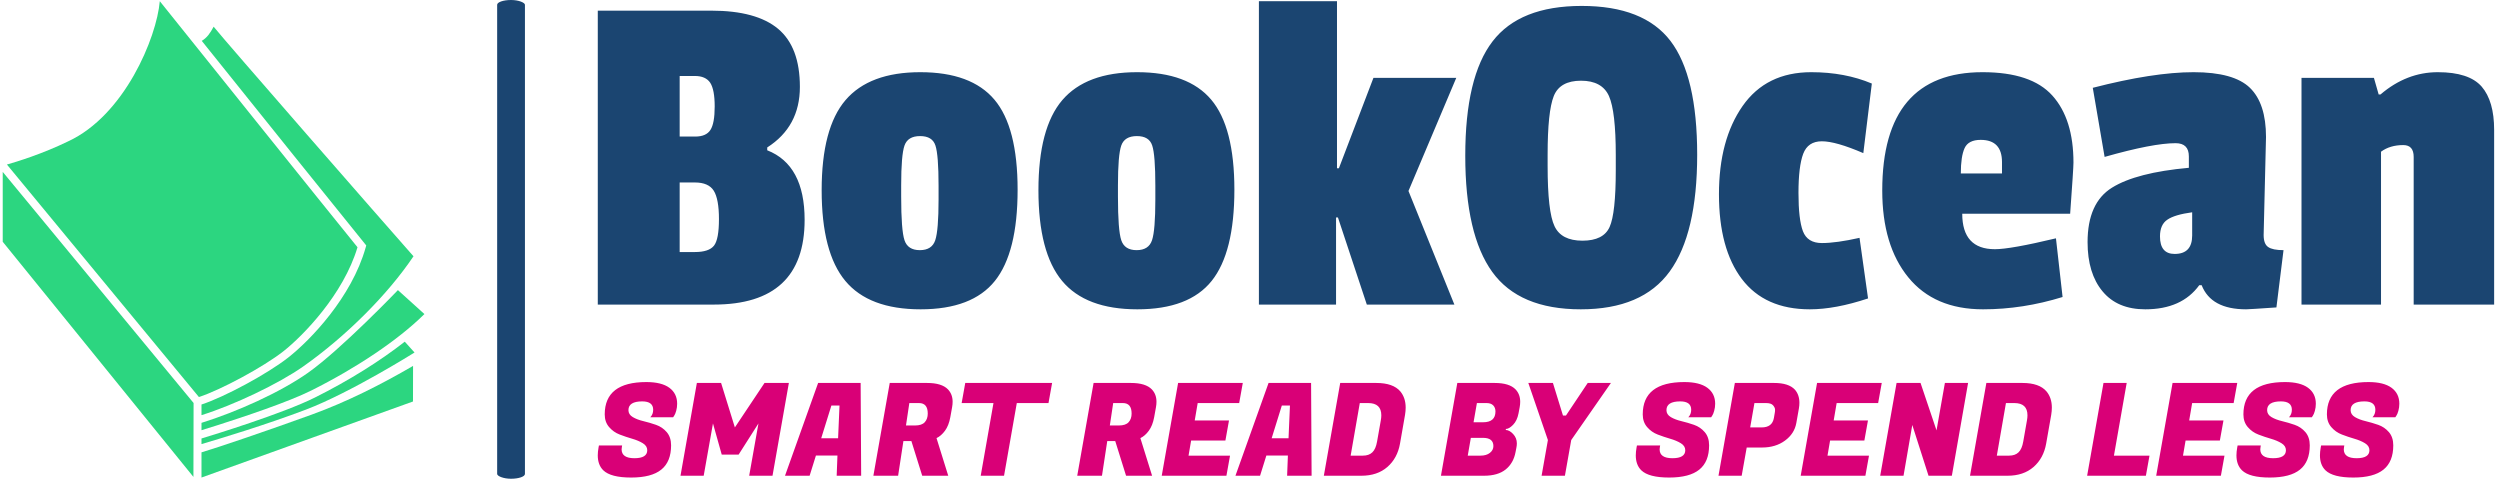 <svg xmlns="http://www.w3.org/2000/svg" version="1.1" xmlns:xlink="http://www.w3.org/1999/xlink" xmlns:svgjs="http://svgjs.dev/svgjs" width="2000" height="383" viewBox="0 0 2000 383"><g transform="matrix(1,0,0,1,-1.212,-0.006)"><svg viewBox="0 0 396 76" data-background-color="#ffffff" preserveAspectRatio="xMidYMid meet" height="383" width="2000" xmlns="http://www.w3.org/2000/svg" xmlns:xlink="http://www.w3.org/1999/xlink"><g id="tight-bounds" transform="matrix(1,0,0,1,0.24,0.001)"><svg viewBox="0 0 395.52 75.998" height="75.998" width="395.52"><g><svg viewBox="0 0 519.596 99.838" height="75.998" width="395.52"><g><rect width="5.795" height="99.838" x="103.111" y="0" fill="#1b4571" opacity="1" stroke-width="0" stroke="transparent" fill-opacity="1" class="rect-o$-0" data-fill-palette-color="primary" rx="1%" id="o$-0" data-palette-color="#1b4571"></rect></g><g transform="matrix(1,0,0,1,124.076,0.248)"><svg viewBox="0 0 395.52 99.341" height="99.341" width="395.52"><g id="textblocktransform"><svg viewBox="0 0 395.52 99.341" height="99.341" width="395.52" id="textblock"><g><svg viewBox="0 0 395.52 64.258" height="64.258" width="395.52"><g transform="matrix(1,0,0,1,0,0)"><svg width="395.52" viewBox="2.2 -32.05 200.33 32.55" height="64.258" data-palette-color="#1b4571"><path d="M24.05-8.95L24.05-8.95Q24.05 0 14.45 0L14.45 0 2.2 0 2.2-31.05 14.2-31.05Q18.95-31.05 21.25-29.13 23.55-27.2 23.55-23 23.55-18.8 20.1-16.6L20.1-16.6 20.1-16.3Q24.05-14.75 24.05-8.95ZM12.45-5.55Q13.95-5.55 14.48-6.23 15-6.9 15-9.03 15-11.15 14.45-12.03 13.9-12.9 12.45-12.9L12.45-12.9 10.85-12.9 10.85-5.55 12.45-5.55ZM12.5-17.75Q13.65-17.75 14.1-18.45 14.55-19.15 14.55-20.93 14.55-22.7 14.08-23.43 13.6-24.15 12.45-24.15L12.45-24.15 10.85-24.15 10.85-17.75 12.5-17.75ZM25.85-12.08Q25.85-18.65 28.37-21.6 30.9-24.55 36.27-24.55 41.65-24.55 44.1-21.65 46.55-18.75 46.55-12.13 46.55-5.5 44.15-2.5 41.75 0.5 36.3 0.5 30.85 0.5 28.35-2.5 25.85-5.5 25.85-12.08ZM37.87-16.8Q37.55-17.8 36.25-17.8 34.95-17.8 34.6-16.8 34.25-15.8 34.25-12.6L34.25-12.6 34.25-11.4Q34.25-7.85 34.6-6.8 34.95-5.75 36.22-5.75 37.5-5.75 37.85-6.8 38.2-7.85 38.2-11.1L38.2-11.1 38.2-12.55Q38.2-15.8 37.87-16.8ZM48.75-12.08Q48.75-18.65 51.27-21.6 53.8-24.55 59.17-24.55 64.55-24.55 67-21.65 69.45-18.75 69.45-12.13 69.45-5.5 67.05-2.5 64.65 0.5 59.2 0.5 53.75 0.5 51.25-2.5 48.75-5.5 48.75-12.08ZM60.77-16.8Q60.45-17.8 59.15-17.8 57.85-17.8 57.5-16.8 57.15-15.8 57.15-12.6L57.15-12.6 57.15-11.4Q57.15-7.85 57.5-6.8 57.85-5.75 59.12-5.75 60.4-5.75 60.75-6.8 61.1-7.85 61.1-11.1L61.1-11.1 61.1-12.55Q61.1-15.8 60.77-16.8ZM87.84-12L92.69 0 83.44 0 80.39-9.2 80.19-9.2 80.19 0 72.04 0 72.04-32.05 80.29-32.05 80.29-14.4 80.49-14.4 84.14-23.95 92.89-23.95 87.84-12ZM96.72-27.8Q99.59-31.55 106.14-31.55 112.69-31.55 115.52-27.85 118.34-24.15 118.34-15.83 118.34-7.5 115.44-3.5 112.54 0.5 106.04 0.5 99.54 0.5 96.69-3.45 93.84-7.4 93.84-15.73 93.84-24.05 96.72-27.8ZM109.74-15.8Q109.74-20.4 109.02-22.03 108.29-23.65 106.07-23.65 103.84-23.65 103.19-22.03 102.54-20.4 102.54-15.85L102.54-15.85 102.54-14.65Q102.54-9.8 103.27-8.28 103.99-6.75 106.22-6.75 108.44-6.75 109.09-8.2 109.74-9.65 109.74-14.2L109.74-14.2 109.74-15.8ZM131.51-17.25Q130.04-17.25 129.54-15.93 129.04-14.6 129.04-11.8 129.04-9 129.51-7.75 129.99-6.5 131.51-6.5 133.04-6.5 135.49-7.05L135.49-7.05 136.39-0.65Q132.94 0.5 130.24 0.5L130.24 0.5Q125.49 0.5 123.06-2.7 120.64-5.9 120.64-11.65 120.64-17.4 123.14-20.98 125.64-24.55 130.39-24.55L130.39-24.55Q133.94-24.55 136.79-23.35L136.79-23.35 135.89-16Q132.99-17.25 131.51-17.25ZM148.29-17.4L148.29-17.4Q146.99-17.4 146.59-16.53 146.19-15.65 146.19-13.85L146.19-13.85 150.54-13.85 150.54-15.05Q150.54-17.4 148.29-17.4ZM148.49-24.55L148.49-24.55Q153.64-24.55 155.86-22.08 158.09-19.6 158.09-15L158.09-15Q158.09-14.4 157.74-9.6L157.74-9.6 146.34-9.6Q146.34-5.85 149.79-5.85L149.79-5.85Q151.44-5.85 156.24-7L156.24-7 156.94-0.8Q152.74 0.5 148.54 0.5L148.54 0.5Q143.39 0.5 140.64-2.88 137.89-6.25 137.89-12.05L137.89-12.05Q137.89-24.55 148.49-24.55ZM178.43-17.7L178.43-17.7 178.18-7.35Q178.18-6.4 178.66-6.08 179.13-5.75 180.28-5.75L180.28-5.75 179.53 0.3Q176.63 0.5 176.33 0.5L176.33 0.5Q172.63 0.5 171.63-2.05L171.63-2.05 171.38-2.05Q169.53 0.5 165.68 0.5L165.68 0.5Q162.73 0.5 161.16-1.4 159.58-3.3 159.58-6.6L159.58-6.6Q159.58-10.75 162.16-12.35 164.73-13.95 170.28-14.45L170.28-14.45 170.28-15.65Q170.28-17.05 168.88-17.05L168.88-17.05Q166.48-17.05 161.38-15.6L161.38-15.6 160.13-22.9Q166.53-24.55 170.78-24.55 175.03-24.55 176.73-22.9 178.43-21.25 178.43-17.7ZM168.78-5.35L168.78-5.35Q170.63-5.35 170.63-7.3L170.63-7.3 170.63-9.75Q168.78-9.5 168.01-8.97 167.23-8.45 167.23-7.2L167.23-7.2Q167.23-5.35 168.78-5.35ZM190.33-22.2L190.53-22.2Q193.28-24.55 196.58-24.55 199.88-24.55 201.21-23.03 202.53-21.5 202.53-18.45L202.53-18.45 202.53 0 194.03 0 194.03-15.6Q194.03-16.85 192.93-16.85L192.93-16.85Q191.53-16.85 190.58-16.15L190.58-16.15 190.58 0 182.18 0 182.18-23.95 189.83-23.95 190.33-22.2Z" opacity="1" transform="matrix(1,0,0,1,0,0)" fill="#1b4571" class="undefined-text-0" data-fill-palette-color="primary" id="text-0"></path></svg></g></svg></g><g transform="matrix(1,0,0,1,0,79.428)"><svg viewBox="0 0 375.744 19.913" height="19.913" width="375.744"><g transform="matrix(1,0,0,1,0,0)"><svg width="375.744" viewBox="1.25 -36.35 699.04 37.05" height="19.913" data-palette-color="#d90077"><path d="M10.5-10.25L10.5-10.25Q10.5-6.8 15.48-6.8 20.45-6.8 20.45-9.9L20.45-9.9Q20.45-11.55 18.75-12.6 17.05-13.65 14.63-14.35 12.2-15.05 9.78-15.98 7.35-16.9 5.65-18.88 3.95-20.85 3.95-23.8L3.95-23.8Q3.95-36.35 20.1-36.35L20.1-36.35Q26-36.35 29.03-34.13 32.05-31.9 32.05-27.95L32.05-27.95Q32.05-26.5 31.68-25.18 31.3-23.85 30.9-23.3L30.9-23.3 30.5-22.7 21.65-22.7Q22.75-23.85 22.75-25.6L22.75-25.6Q22.75-28.85 18.5-28.85L18.5-28.85Q13.15-28.85 13.15-25.45L13.15-25.45Q13.15-23.75 14.85-22.75 16.55-21.75 18.98-21.18 21.4-20.6 23.85-19.75 26.3-18.9 28-16.93 29.7-14.95 29.7-11.8L29.7-11.8Q29.7-5.45 25.9-2.38 22.1 0.7 14.2 0.7 6.3 0.7 3.4-2.1L3.4-2.1Q1.25-4.2 1.25-7.9L1.25-7.9Q1.25-9.3 1.55-10.95L1.55-10.95 1.7-11.75 10.7-11.75 10.6-11.15Q10.5-10.65 10.5-10.25ZM39.7-36L49.1-36 54.45-18.75 65.95-36 75.4-36 69.05 0 60 0 63.6-20.3 55.9-8.2 49.35-8.2 45.95-20.3 42.35 0 33.35 0 39.7-36ZM103.45 0L93.95 0 94.25-7.85 85.9-7.85 83.45 0 73.9 0 86.75-36 103.25-36 103.45 0ZM95.05-27.25L91.9-27.25 87.95-14.55 94.5-14.55 95.05-27.25ZM114.54-36L129.04-36Q134.74-36 137.14-33.5L137.14-33.5Q138.94-31.6 138.94-28.7L138.94-28.7Q138.94-27.7 138.74-26.6L138.74-26.6 138.04-22.7Q137.44-19.45 135.97-17.45 134.49-15.45 132.69-14.6L132.69-14.6 137.24 0 127.14 0 122.94-13.45 119.84-13.45 117.79 0 108.19 0 114.54-36ZM125.89-28.2L125.89-28.2 122.14-28.2 120.84-19.5 124.34-19.5Q126.99-19.5 128.14-20.78 129.29-22.05 129.29-24.15L129.29-24.15Q129.29-28.2 125.89-28.2ZM177.54-36L176.14-28.2 163.84-28.2 158.89 0 149.84 0 154.79-28.2 142.44-28.2 143.84-36 177.54-36ZM193.64-36L208.14-36Q213.84-36 216.24-33.5L216.24-33.5Q218.04-31.6 218.04-28.7L218.04-28.7Q218.04-27.7 217.84-26.6L217.84-26.6 217.14-22.7Q216.54-19.45 215.06-17.45 213.59-15.45 211.79-14.6L211.79-14.6 216.34 0 206.24 0 202.04-13.45 198.94-13.45 196.89 0 187.29 0 193.64-36ZM204.99-28.2L204.99-28.2 201.24-28.2 199.94-19.5 203.44-19.5Q206.09-19.5 207.24-20.78 208.39-22.05 208.39-24.15L208.39-24.15Q208.39-28.2 204.99-28.2ZM246.58-7.8L245.18 0 220.08 0 226.43-36 251.53-36 250.13-28.2 234.03-28.2 232.88-21.45 246.18-21.45 244.78-13.65 231.48-13.65 230.48-7.8 246.58-7.8ZM278.23 0L268.73 0 269.03-7.85 260.68-7.85 258.23 0 248.68 0 261.53-36 278.03-36 278.23 0ZM269.83-27.25L266.68-27.25 262.73-14.55 269.28-14.55 269.83-27.25ZM289.33-36L303.33-36Q309.88-36 312.68-32.7L312.68-32.7Q314.73-30.2 314.73-26.45L314.73-26.45Q314.73-25.1 314.48-23.6L314.48-23.6 312.53-12.45Q311.53-6.8 307.63-3.4 303.73 0 297.53 0L297.53 0 282.98 0 289.33-36ZM300.18-28.2L300.18-28.2 296.93-28.2 293.38-7.8 298.13-7.8Q300.48-7.8 301.8-9.08 303.13-10.35 303.63-13.25L303.63-13.25 305.08-21.45Q305.28-22.55 305.28-23.45L305.28-23.45Q305.28-28.2 300.18-28.2ZM334.77-36L349.27-36Q354.97-36 357.37-33.5L357.37-33.5Q359.17-31.6 359.17-28.7L359.17-28.7Q359.17-27.7 358.97-26.6L358.97-26.6 358.52-24.2Q357.97-21.35 356.4-19.75 354.82-18.15 353.62-18.15L353.62-18.15 353.57-17.75Q354.97-17.75 356.42-16.2 357.87-14.65 357.87-12.55L357.87-12.55Q357.87-11.7 357.67-10.75L357.67-10.75 357.37-9.2Q356.57-4.9 353.55-2.45 350.52 0 345.12 0L345.12 0 328.42 0 334.77-36ZM344.77-14.7L344.77-14.7 340.02-14.7 338.82-7.8 343.57-7.8Q343.67-7.8 343.77-7.8L343.77-7.8Q346.07-7.8 347.42-8.88 348.77-9.95 348.77-11.5L348.77-11.5Q348.77-14.7 344.77-14.7ZM346.12-28.2L346.12-28.2 342.37-28.2 341.07-20.75 344.77-20.75Q349.57-20.75 349.57-24.95L349.57-24.95Q349.57-26.4 348.7-27.3 347.82-28.2 346.12-28.2ZM375.77-23.35L376.92-23.35 385.37-36 394.37-36 378.97-13.85 376.52 0 367.47 0 369.92-13.85 362.32-36 371.87-36 375.77-23.35ZM413.27-10.25L413.27-10.25Q413.27-6.8 418.24-6.8 423.22-6.8 423.22-9.9L423.22-9.9Q423.22-11.55 421.52-12.6 419.82-13.65 417.39-14.35 414.97-15.05 412.54-15.98 410.12-16.9 408.42-18.88 406.72-20.85 406.72-23.8L406.72-23.8Q406.72-36.35 422.87-36.35L422.87-36.35Q428.77-36.35 431.79-34.13 434.82-31.9 434.82-27.95L434.82-27.95Q434.82-26.5 434.44-25.18 434.07-23.85 433.67-23.3L433.67-23.3 433.27-22.7 424.42-22.7Q425.52-23.85 425.52-25.6L425.52-25.6Q425.52-28.85 421.27-28.85L421.27-28.85Q415.92-28.85 415.92-25.45L415.92-25.45Q415.92-23.75 417.62-22.75 419.32-21.75 421.74-21.18 424.17-20.6 426.62-19.75 429.07-18.9 430.77-16.93 432.47-14.95 432.47-11.8L432.47-11.8Q432.47-5.45 428.67-2.38 424.87 0.7 416.97 0.7 409.07 0.7 406.17-2.1L406.17-2.1Q404.02-4.2 404.02-7.9L404.02-7.9Q404.02-9.3 404.32-10.95L404.32-10.95 404.47-11.75 413.47-11.75 413.37-11.15Q413.27-10.65 413.27-10.25ZM453.01-10.95L453.01-10.95 447.06-10.95 445.11 0 436.11 0 442.46-36 457.71-36Q463.36-36 465.76-33.4L465.76-33.4Q467.51-31.4 467.51-28.3L467.51-28.3Q467.51-27.25 467.31-26.1L467.31-26.1 466.31-20.45Q465.56-16.3 461.91-13.63 458.26-10.95 453.01-10.95ZM454.56-28.2L454.56-28.2 450.06-28.2 448.41-18.75 452.86-18.75Q456.96-18.75 457.61-22.4L457.61-22.4 457.96-24.45Q458.06-24.9 458.06-25.65 458.06-26.4 457.31-27.3 456.56-28.2 454.56-28.2ZM494.51-7.8L493.11 0 468.01 0 474.36-36 499.46-36 498.06-28.2 481.96-28.2 480.81-21.45 494.11-21.45 492.71-13.65 479.41-13.65 478.41-7.8 494.51-7.8ZM523.96-36L532.96-36 526.66 0 517.61 0 511.31-19.7 507.91 0 498.86 0 505.21-36 514.51-36 520.71-17.6 523.96-36ZM540.05-36L554.05-36Q560.61-36 563.4-32.7L563.4-32.7Q565.46-30.2 565.46-26.45L565.46-26.45Q565.46-25.1 565.21-23.6L565.21-23.6 563.25-12.45Q562.25-6.8 558.36-3.4 554.46 0 548.25 0L548.25 0 533.71 0 540.05-36ZM550.9-28.2L550.9-28.2 547.65-28.2 544.11-7.8 548.86-7.8Q551.21-7.8 552.53-9.08 553.86-10.35 554.36-13.25L554.36-13.25 555.8-21.45Q556-22.55 556-23.45L556-23.45Q556-28.2 550.9-28.2ZM603.35-7.8L601.95 0 579.15 0 585.5-36 594.5-36 589.55-7.8 603.35-7.8ZM632.45-7.8L631.05 0 605.95 0 612.3-36 637.4-36 636-28.2 619.9-28.2 618.75-21.45 632.05-21.45 630.65-13.65 617.35-13.65 616.35-7.8 632.45-7.8ZM646.34-10.25L646.34-10.25Q646.34-6.8 651.32-6.8 656.29-6.8 656.29-9.9L656.29-9.9Q656.29-11.55 654.59-12.6 652.89-13.65 650.47-14.35 648.04-15.05 645.62-15.98 643.19-16.9 641.49-18.88 639.79-20.85 639.79-23.8L639.79-23.8Q639.79-36.35 655.94-36.35L655.94-36.35Q661.84-36.35 664.87-34.13 667.89-31.9 667.89-27.95L667.89-27.95Q667.89-26.5 667.52-25.18 667.14-23.85 666.74-23.3L666.74-23.3 666.34-22.7 657.49-22.7Q658.59-23.85 658.59-25.6L658.59-25.6Q658.59-28.85 654.34-28.85L654.34-28.85Q648.99-28.85 648.99-25.45L648.99-25.45Q648.99-23.75 650.69-22.75 652.39-21.75 654.82-21.18 657.24-20.6 659.69-19.75 662.14-18.9 663.84-16.93 665.54-14.95 665.54-11.8L665.54-11.8Q665.54-5.45 661.74-2.38 657.94 0.7 650.04 0.7 642.14 0.7 639.24-2.1L639.24-2.1Q637.09-4.2 637.09-7.9L637.09-7.9Q637.09-9.3 637.39-10.95L637.39-10.95 637.54-11.75 646.54-11.75 646.44-11.15Q646.34-10.65 646.34-10.25ZM678.74-10.25L678.74-10.25Q678.74-6.8 683.72-6.8 688.69-6.8 688.69-9.9L688.69-9.9Q688.69-11.55 686.99-12.6 685.29-13.65 682.87-14.35 680.44-15.05 678.02-15.98 675.59-16.9 673.89-18.88 672.19-20.85 672.19-23.8L672.19-23.8Q672.19-36.35 688.34-36.35L688.34-36.35Q694.24-36.35 697.27-34.13 700.29-31.9 700.29-27.95L700.29-27.95Q700.29-26.5 699.92-25.18 699.54-23.85 699.14-23.3L699.14-23.3 698.74-22.7 689.89-22.7Q690.99-23.85 690.99-25.6L690.99-25.6Q690.99-28.85 686.74-28.85L686.74-28.85Q681.39-28.85 681.39-25.45L681.39-25.45Q681.39-23.75 683.09-22.75 684.79-21.75 687.22-21.18 689.64-20.6 692.09-19.75 694.54-18.9 696.24-16.93 697.94-14.95 697.94-11.8L697.94-11.8Q697.94-5.45 694.14-2.38 690.34 0.7 682.44 0.7 674.54 0.7 671.64-2.1L671.64-2.1Q669.49-4.2 669.49-7.9L669.49-7.9Q669.49-9.3 669.79-10.95L669.79-10.95 669.94-11.75 678.94-11.75 678.84-11.15Q678.74-10.65 678.74-10.25Z" opacity="1" transform="matrix(1,0,0,1,0,0)" fill="#d90077" class="undefined-text-1" data-fill-palette-color="secondary" id="text-1"></path></svg></g></svg></g></svg></g></svg></g><g transform="matrix(1,0,0,1,0,0.248)"><svg viewBox="0 0 87.941 99.341" height="99.341" width="87.941"><g><svg xmlns="http://www.w3.org/2000/svg" xmlns:xlink="http://www.w3.org/1999/xlink" version="1.1" x="0" y="0" viewBox="6.891 1.122 85.824 96.95" enable-background="new 0 0 100 100" xml:space="preserve" height="99.341" width="87.941" class="icon-icon-0" data-fill-palette-color="accent" id="icon-0"><g fill="#2cd680" data-fill-palette-color="accent"><path fill="#2cd680" d="M64.008 72.381c4.002-3.149 12.23-11.582 15.089-21.179-6.511-8.01-33.912-42.187-40.238-50.08C38.212 8.613 31.63 24.377 20.21 29.646c-5.247 2.56-10.477 4.156-12.467 4.721l39.077 47.32C51.235 80.263 59.958 75.56 64.008 72.381z" data-fill-palette-color="accent"></path><g fill="#2cd680" data-fill-palette-color="accent"><g fill="#2cd680" data-fill-palette-color="accent"><path fill="#2cd680" d="M90.405 75.352c-6.5 3.781-13.381 7.281-20.674 9.929-8.632 3.134-19.05 6.681-22.386 7.664v5.127l43.046-15.479L90.405 75.352z" data-fill-palette-color="accent"></path><polygon fill="#2cd680" points="6.891,35.865 6.891,50.088 45.703,97.945 45.736,82.902    " data-fill-palette-color="accent"></polygon></g><path fill="#2cd680" d="M88.717 70.42c-5.018 3.936-11.386 7.921-18.278 11.363-6.521 3.266-20.879 7.668-23.093 8.339v1.144c3.686-1.09 13.036-3.898 21.237-7.013 9.104-3.457 22.12-11.628 22.12-11.628L88.717 70.42z" data-fill-palette-color="accent"></path></g><path fill="#2cd680" d="M80.877 50.835l-0.114 0.403c-2.851 10.142-11.25 18.858-15.762 22.409-4.225 3.319-13.009 8.054-17.655 9.561v2.168c6.53-2.034 15.656-6.36 20.721-9.922 8.699-6.128 17.195-14.63 22.419-22.404l0.047 0.036C84.648 46.442 51.938 9.001 49.818 6.309c-0.719 1.357-1.368 2.265-2.422 2.887 10.832 13.508 28.598 35.647 33.217 41.314L80.877 50.835z" data-fill-palette-color="accent"></path><path fill="#2cd680" d="M87.321 59.925c0 0-11.588 12.1-18.328 16.846-5.696 4.008-14.5 7.942-21.647 10.168v1.498c0.692-0.212 1.838-0.566 3.268-1.021 5.266-1.677 14.41-4.722 19.106-7.072 9.305-4.648 17.623-10.274 22.834-15.386 0.054-0.053 0.106-0.106 0.161-0.16L87.321 59.925z" data-fill-palette-color="accent"></path></g></svg></g></svg></g></svg></g><defs></defs></svg><rect width="395.52" height="75.998" fill="none" stroke="none" visibility="hidden"></rect></g></svg></g></svg>